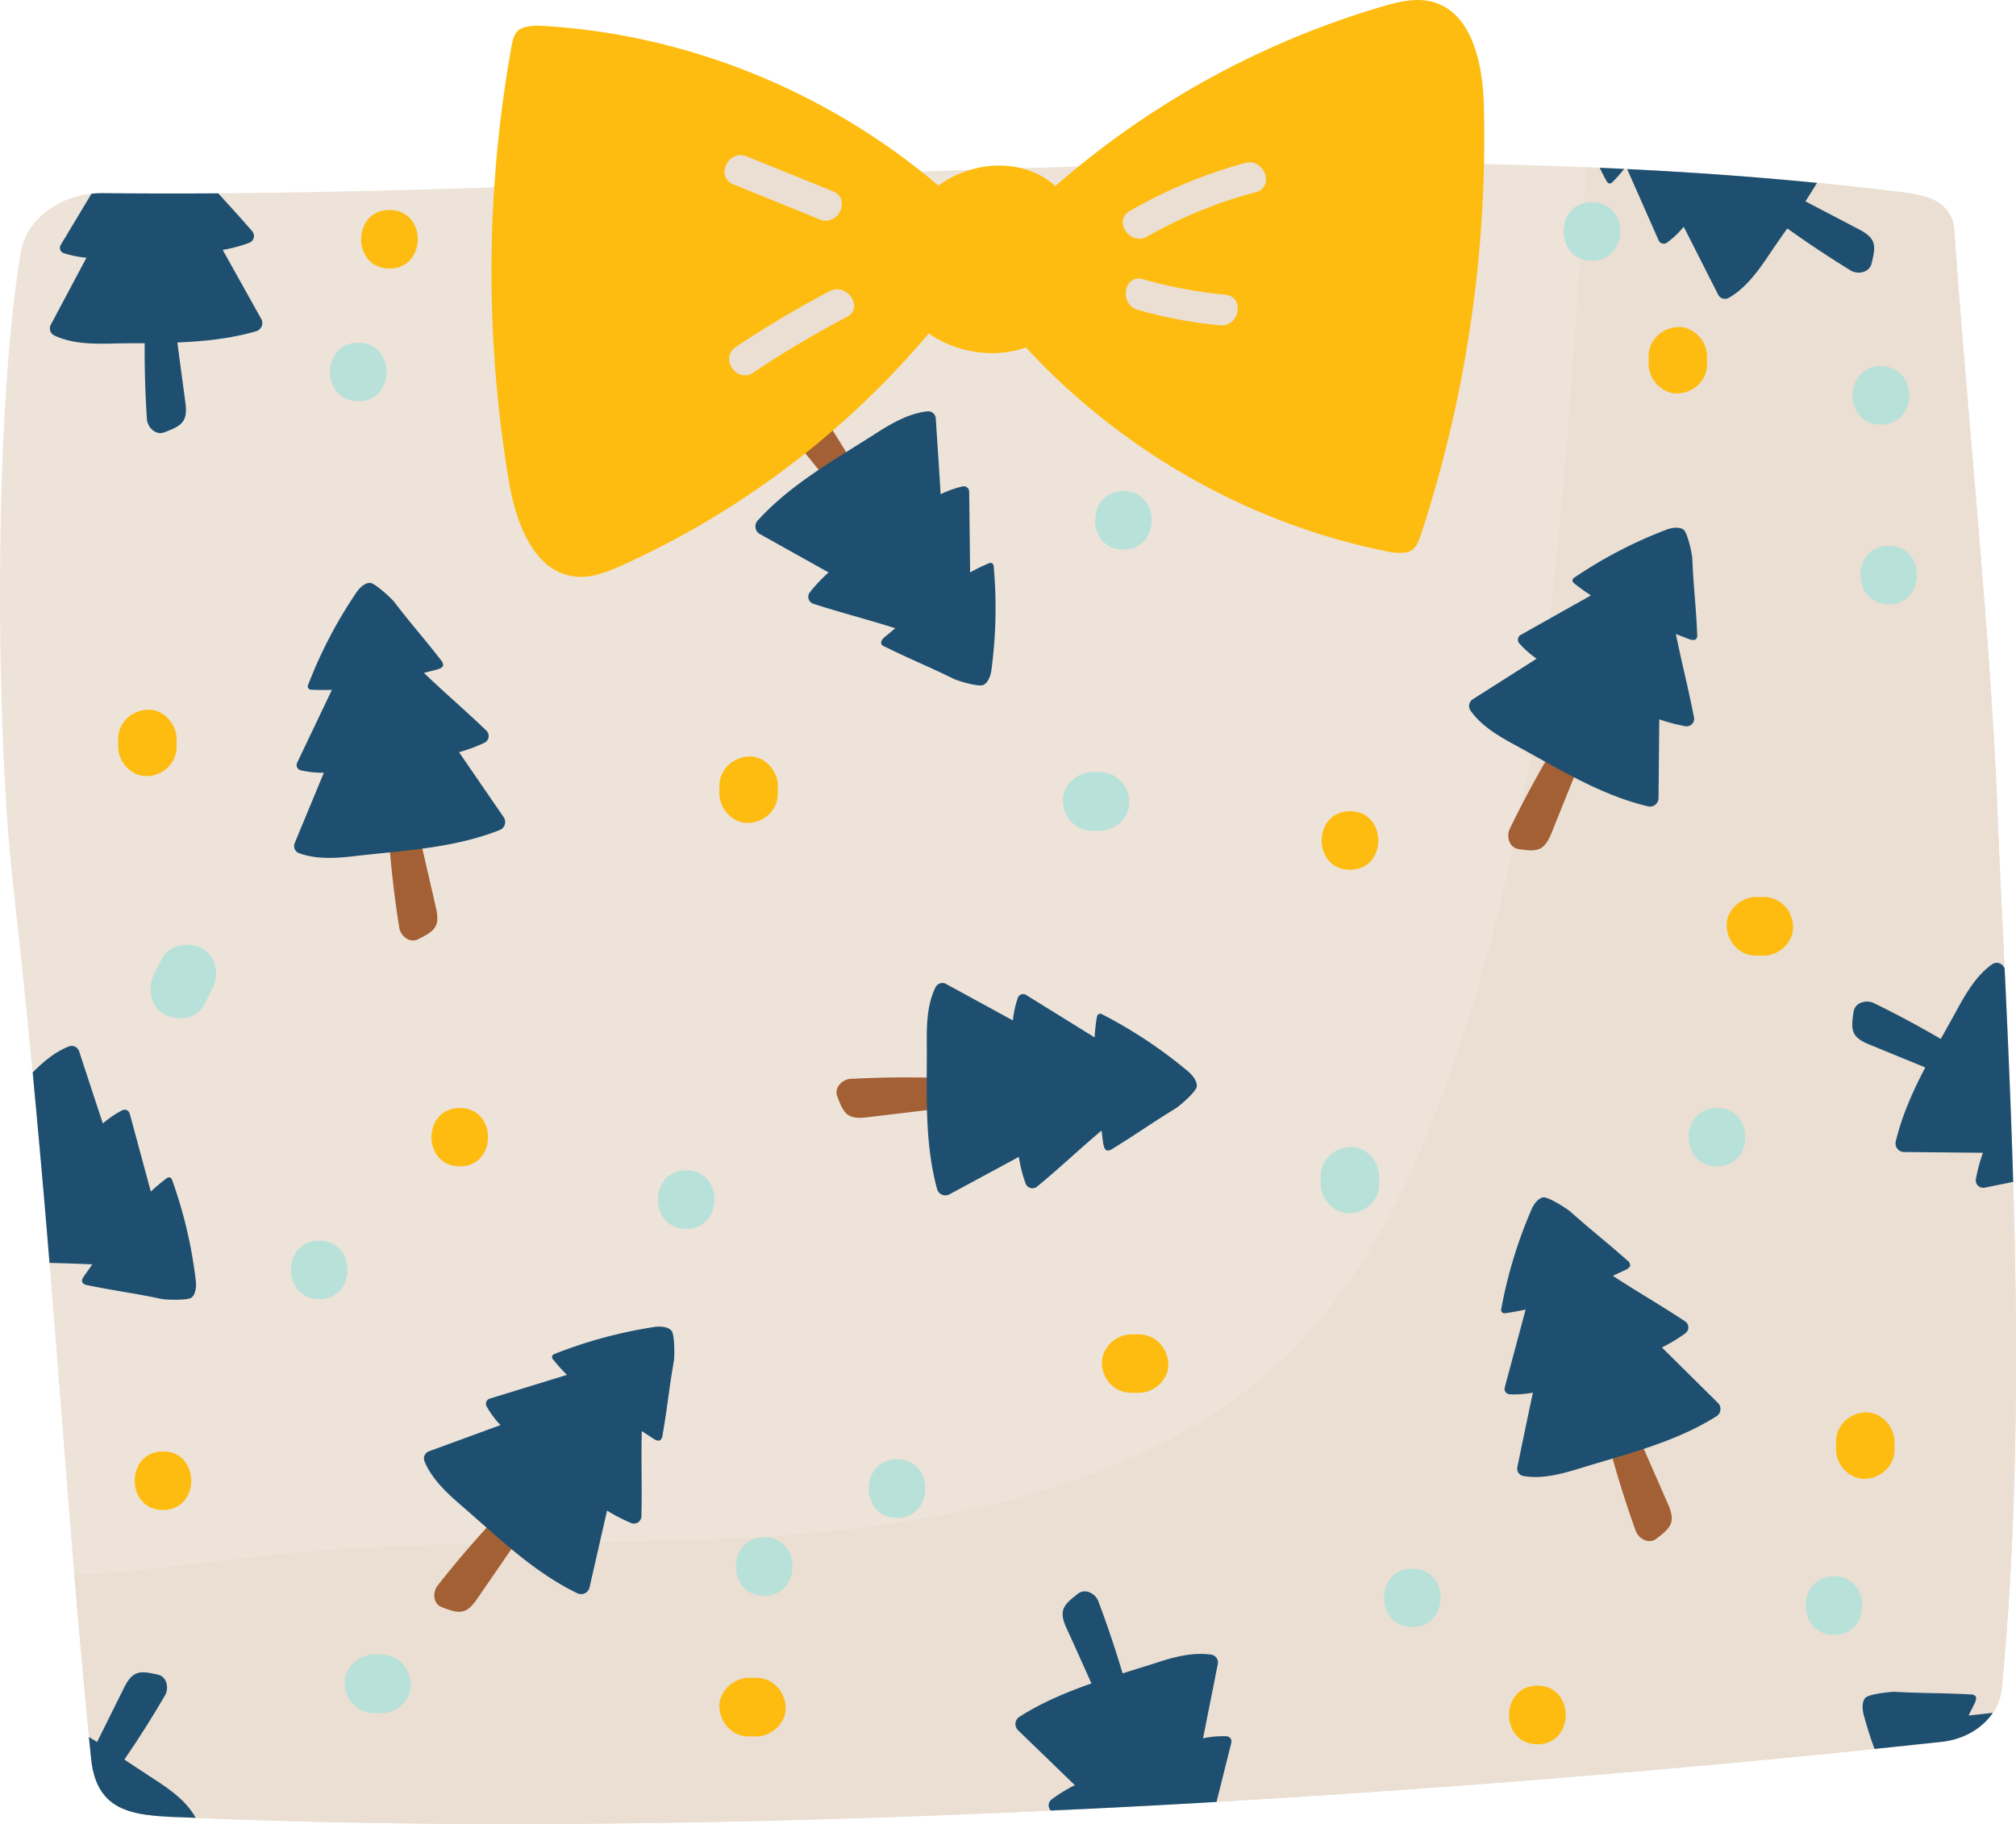 <svg xmlns="http://www.w3.org/2000/svg" width="1080" height="977.2" viewBox="-0.005 0.016 1080.004 977.21" style=""><g><g data-name="Layer 2"><g data-name="Layer 1"><path d="M1072.4 904.5c-1.4 14.8-14.8 26.8-32.2 28.7-289.9 31.4-662.4 53.2-948.5 40.2-11.9-.6-25-1.6-33.2-8.9-6.5-5.8-8.9-14.2-9.7-22.3-3.4-34.3-6.3-66.7-9-98.3-9.5-114.7-16-219.8-33.1-372.9-8.5-75.8-10.8-243.8 4.4-335.7 3.1-18.5 22-32 43.9-31.8 246.9 2.6 534.9-24.4 794.8-13.9 58 2.4 114.6 6.6 169 13.4 8.4 1.1 17.6 2.6 22.9 8.2s5.1 10.3 5.5 15.9c5.6 81.9 19.3 216.1 22.6 301.2 4.6 121.8 18.9 308.1 2.6 476.2z" fill="#ede3d8"></path><path d="M1072.4 904.5c-1.4 14.8-14.8 26.8-32.2 28.7-289.9 31.4-662.4 53.2-948.5 40.2-11.9-.6-25-1.6-33.2-8.9-6.5-5.8-8.9-14.2-9.7-22.3-3.4-34.3-6.3-66.7-9-98.3 38.5-1.9 77.2-8.1 115.6-11.8 90.4-8.6 182-3 272.5-10.2s184-29.5 248.5-84c47.2-40 74.7-93.7 95-147.7 60.6-160.8 66.4-331.5 78.4-500.6 58 2.4 114.6 6.6 169 13.4 8.4 1.1 17.6 2.6 22.9 8.2s5.1 10.3 5.5 15.9c5.6 81.9 19.3 216.1 22.6 301.2 4.6 121.8 18.9 308.1 2.6 476.2z" fill="#eadfd2"></path><path d="M831.1 446.5c4.7-11.8 9.5-23.6 14.2-35.3a7.6 7.6 0 0 0-.8-7.5c-2-4.8-9.9-7.1-13.4-1.1-8 13.5-15.5 27.4-22.3 41.5-1.9 4-.4 10 4.7 10.8 9.7 1.5 13.6 1.3 17.6-8.4z" fill="#a36035"></path><path d="M888.5 427.6l.4-42.2a95.7 95.7 0 0 0 14.1 3.7 4 4 0 0 0 4.5-4.7c-3-15.6-6.6-29.3-9.7-44.7l6.5 2.5c1.5.6 3.4 1.1 4.4.1a3.4 3.4 0 0 0 .5-2.6c-.7-16.4-1.9-23.9-2.6-40.3-.1-2.6-2.5-13.9-4.7-15.6s-6.3-1.1-9.2 0a239.9 239.9 0 0 0-49.5 25.8 1.7 1.7 0 0 0-.2 2.7c3 2.4 6.1 4.6 9.3 6.7l-37.7 21.2a3 3 0 0 0-.7 4.5 52.1 52.1 0 0 0 9.3 8.2l-34.3 21.8a4.3 4.3 0 0 0-1.2 5.9c5.8 8.3 15 13.7 24 18.6 22.9 12.4 45.2 26.6 71.1 32.8a4.6 4.6 0 0 0 5.7-4.4z" fill="#1e4f70"></path><path d="M233.5 486.2c-2.8-12.4-5.7-24.7-8.5-37.1a7.6 7.6 0 0 0-4.9-5.6c-4.5-2.8-12.2-.2-11.7 6.7 1.2 15.7 3 31.3 5.5 46.9.7 4.3 5.5 8.4 10.1 6.1 8.8-4.4 11.9-6.7 9.5-17z" fill="#a36035"></path><path d="M269.8 437.8L245.9 403a82.4 82.4 0 0 0 13.7-5.1 4 4 0 0 0 1-6.4c-11.4-11-22.2-20.1-33.5-31l6.7-1.7c1.5-.4 3.4-1 3.6-2.4a4.2 4.2 0 0 0-1-2.5c-10.1-13-15.3-18.5-25.3-31.5-1.6-2-10.1-9.9-12.8-10.1s-5.8 2.7-7.5 5.3a243.1 243.1 0 0 0-25.8 49.5 1.8 1.8 0 0 0 1.4 2.4c3.8.2 7.6.2 11.4.1l-18.6 39a2.9 2.9 0 0 0 1.9 4.1 51.2 51.2 0 0 0 12.4 1.3l-15.6 37.6a4.1 4.1 0 0 0 2.3 5.5c9.6 3.5 20.2 2.7 30.4 1.5 25.9-3 52.3-4.1 77.1-13.9a4.6 4.6 0 0 0 2.1-6.9z" fill="#1e4f70"></path><path d="M418.2 226.6l24 29.6a7.6 7.6 0 0 0 6.9 2.8c5.3.6 11.1-5.2 7.5-11.2-8-13.6-16.5-26.7-25.6-39.6-2.6-3.5-8.6-5.1-11.7-1-6 7.8-7.8 11.3-1.1 19.4z" fill="#a36035"></path><path d="M407 286.1l36.9 20.6a81.8 81.8 0 0 0-10.1 10.7 3.9 3.9 0 0 0 2 6.1c15.1 4.9 28.8 8.3 43.8 13.1l-5.4 4.5c-1.2 1-2.5 2.4-2.1 3.7s1.2 1.3 2 1.7c14.8 7.3 21.9 9.9 36.6 17.1 2.3 1.2 13.4 4.5 16 3.4s4-4.9 4.4-8a248.4 248.4 0 0 0 1.2-55.8 1.7 1.7 0 0 0-2.3-1.5 88.6 88.6 0 0 0-10.3 5l-.5-43.3a2.9 2.9 0 0 0-3.5-2.8 55.3 55.3 0 0 0-11.8 4.2c-.8-13.5-1.7-27-2.6-40.5a4 4 0 0 0-4.5-3.9c-10.1 1.1-19.3 6.5-27.9 12-21.9 14.1-45.1 26.8-63 46.5a4.7 4.7 0 0 0 1.1 7.2z" fill="#1e4f70"></path><path d="M464.4 598.6l37.8-4.5a7.5 7.5 0 0 0 6.1-4.3c3.3-4.1 1.5-12.1-5.4-12.3-15.8-.5-31.5-.3-47.2.5-4.3.2-8.9 4.5-7.2 9.3 3.4 9.2 5.4 12.6 15.9 11.3z" fill="#a36035"></path><path d="M508.6 639.9l37.2-20.1a77.2 77.2 0 0 0 3.6 14.2 3.9 3.9 0 0 0 6.2 1.7c12.3-10.1 22.5-19.9 34.5-30l.9 6.9c.3 1.6.7 3.4 2.1 3.8a3.8 3.8 0 0 0 2.5-.7c14-8.6 20.1-13.2 34.1-21.8 2.2-1.3 10.9-8.9 11.4-11.6s-2.1-6.1-4.4-8.1a248.8 248.8 0 0 0-46.5-30.9 1.8 1.8 0 0 0-2.5 1.2 85 85 0 0 0-1.3 11.3L549.6 533a3 3 0 0 0-4.3 1.5 55.3 55.3 0 0 0-2.7 12.2l-35.7-19.5a4.1 4.1 0 0 0-5.7 1.7c-4.5 9.1-4.8 19.8-4.7 30 .2 26-1.5 52.4 5.5 78.1a4.6 4.6 0 0 0 6.6 2.9z" fill="#1e4f70"></path><path d="M893.6 805.9L878.3 771a7.6 7.6 0 0 0-5.9-4.6c-4.9-1.9-12 2.1-10.2 8.8q6.1 22.8 14.1 45c1.5 4.1 6.9 7.3 11 4.2 7.9-6 10.5-8.8 6.3-18.5z" fill="#a36035"></path><path d="M920.3 751.6l-30-29.7a83.7 83.7 0 0 0 12.6-7.6 3.9 3.9 0 0 0-.2-6.4c-13.3-8.8-25.6-15.8-38.7-24.4l6.3-2.9c1.4-.6 3.1-1.6 3-3a3.2 3.2 0 0 0-1.4-2.2c-12.3-10.9-18.4-15.4-30.7-26.3-1.9-1.7-11.7-7.9-14.4-7.6s-5.2 3.7-6.4 6.6a244.9 244.9 0 0 0-16.2 53.4 1.8 1.8 0 0 0 1.9 2.1c3.7-.5 7.4-1.2 11.2-2l-11.2 41.8a2.9 2.9 0 0 0 2.7 3.6 51.8 51.8 0 0 0 12.4-.9c-2.8 13.2-5.6 26.5-8.3 39.8a4 4 0 0 0 3.3 4.9c10 1.7 20.3-1.1 30.1-4.1 24.8-7.7 50.6-13.7 73.2-27.9a4.6 4.6 0 0 0 .8-7.2z" fill="#1e4f70"></path><path d="M255.6 856.6l21.6-31.4a7.8 7.8 0 0 0 .7-7.5c-.9-5.1-8.1-9.1-12.8-4-10.8 11.5-21 23.5-30.7 35.8-2.7 3.5-2.5 9.7 2.2 11.5 9.2 3.6 13.1 4.3 19-4.4z" fill="#a36035"></path><path d="M315.8 850.5l9.4-41.2a89.9 89.9 0 0 0 13 6.7 4 4 0 0 0 5.4-3.6c.4-15.9-.2-30 .2-45.7l5.8 3.8c1.3.9 3 1.8 4.2 1a3.8 3.8 0 0 0 1.1-2.4c2.8-16.2 3.3-23.8 6.1-40 .4-2.5.5-14.1-1.3-16.2s-5.9-2.4-8.9-2a246 246 0 0 0-54 14.6 1.7 1.7 0 0 0-.7 2.6 102.4 102.4 0 0 0 7.6 8.5l-41.3 12.7a2.9 2.9 0 0 0-1.7 4.2 50.7 50.7 0 0 0 7.4 10l-38.2 14a4.1 4.1 0 0 0-2.5 5.4c3.9 9.4 11.7 16.7 19.4 23.4 19.8 17 38.5 35.7 62.5 47.3a4.6 4.6 0 0 0 6.5-3.1z" fill="#1e4f70"></path><path d="M767 .9c21.5 5.5 27.3 32.9 27.9 55.1a682.5 682.5 0 0 1-33.8 230.8c-1 2.9-2.1 5.9-4.5 7.8s-8 1.9-12.2 1.1c-90.8-17.8-173.7-72.4-226-148.7A467.2 467.2 0 0 1 740.5 3.5C749.1 1 758.3-1.3 767 .9z" fill="#febc11"></path><path d="M667.1 87.3a261.3 261.3 0 0 0-61.8 25.7c-9.3 5.3.2 19 9.4 13.7a239.9 239.9 0 0 1 58-23.7c10.4-2.8 4.6-18.4-5.6-15.7z" fill="#eadfd2"></path><path d="M308.1 308.9c-22.1-2.4-31.7-28.8-35.4-50.6A682 682 0 0 1 274 25c.5-3 1.2-6.2 3.3-8.4s7.8-3 12-2.8c92.3 4.9 182.1 47.4 244.5 115.7a466.8 466.8 0 0 1-199.9 173.1c-8.2 3.7-16.9 7.3-25.8 6.3z" fill="#febc11"></path><path d="M656.4 157.9a245 245 0 0 1-44.1-8.3c-10.3-2.9-13 13.5-2.8 16.4a243.3 243.3 0 0 0 44.1 8.3c10.5 1 13.5-15.3 2.8-16.4z" fill="#eadfd2"></path><path d="M446.2 102.5L400 83.8c-9.9-4-17 11-7.1 15l46.3 18.8c9.8 4 17-11.1 7-15.1z" fill="#eadfd2"></path><path d="M444.3 156.1a550.7 550.7 0 0 0-50.1 29.8c-8.9 6 .5 19.7 9.4 13.7a550.7 550.7 0 0 1 50.1-29.8c9.4-5-.1-18.7-9.4-13.7z" fill="#eadfd2"></path><path d="M561.8 96.8c-23.2-16.6-60-6.3-72.7 18.4-12.6 9.9-15.1 32.4-6.4 47.5 15.6 27.2 56.9 35.4 81.1 15.5s23.4-63.1-2-81.4z" fill="#febc11"></path><path d="M246.3 593.6c-20.2 0-20.2 31.3 0 31.3s20.2-31.3 0-31.3z" fill="#febc11"></path><path d="M401.1 405.3c-8.5.4-15.7 6.9-15.7 15.7v4.2c0 8.2 7.2 16.1 15.7 15.7s15.6-6.9 15.6-15.7V421c0-8.2-7.2-16.1-15.6-15.7z" fill="#febc11"></path><path d="M723.2 434.6c-20.2 0-20.3 31.4 0 31.4s20.2-31.4 0-31.4z" fill="#febc11"></path><path d="M610.2 714.9H606c-8.2 0-16 7.2-15.7 15.7s6.9 15.6 15.7 15.6h4.2c8.2 0 16.1-7.2 15.7-15.6s-6.9-15.7-15.7-15.7z" fill="#febc11"></path><path d="M944.9 480.6h-4.2c-8.2 0-16.1 7.2-15.7 15.7s6.9 15.7 15.7 15.7h4.2c8.2 0 16-7.2 15.7-15.7s-6.9-15.7-15.7-15.7z" fill="#febc11"></path><path d="M898.9 175.2c-8.5.4-15.7 6.9-15.7 15.7v4.2c0 8.2 7.2 16.1 15.7 15.7s15.6-6.9 15.6-15.7v-4.2c0-8.2-7.2-16-15.6-15.7z" fill="#febc11"></path><path d="M999.2 756.7c-8.5.4-15.6 6.9-15.6 15.7v4.2c0 8.2 7.2 16 15.6 15.7s15.7-6.9 15.7-15.7v-4.2c0-8.2-7.2-16.1-15.7-15.7z" fill="#febc11"></path><path d="M823.6 903.1c-20.2 0-20.3 31.4 0 31.4s20.2-31.4 0-31.4z" fill="#febc11"></path><path d="M405.2 898.9h-4.1c-8.2 0-16.1 7.2-15.7 15.7s6.9 15.7 15.7 15.7h4.1c8.2 0 16.1-7.2 15.7-15.7s-6.9-15.7-15.7-15.7z" fill="#febc11"></path><path d="M87.3 777.6c-20.2 0-20.2 31.4 0 31.4s20.2-31.4 0-31.4z" fill="#febc11"></path><path d="M79 380.2c-8.5.4-15.7 6.9-15.7 15.7v4.2c0 8.2 7.2 16.1 15.7 15.7s15.6-6.9 15.6-15.7v-4.2c0-8.2-7.2-16.1-15.6-15.7z" fill="#febc11"></path><path d="M208.6 112.5c-20.2 0-20.2 31.4 0 31.4s20.3-31.4 0-31.4z" fill="#febc11"></path><path d="M589.3 413.7h-4.2c-8.2 0-16.1 7.2-15.7 15.7s6.9 15.7 15.7 15.7h4.2c8.2 0 16.1-7.3 15.7-15.7s-6.9-15.7-15.7-15.7z" fill="#b8e1da"></path><path d="M723.2 614.5c-8.5.4-15.7 6.9-15.7 15.7v4.1c0 8.3 7.2 16.1 15.7 15.7s15.6-6.9 15.6-15.7v-4.1c0-8.2-7.2-16.1-15.6-15.7z" fill="#b8e1da"></path><path d="M1011.8 292.4c-20.2 0-20.2 31.3 0 31.3s20.2-31.3 0-31.3z" fill="#b8e1da"></path><path d="M852.8 108.3c-20.2 0-20.2 31.4 0 31.4s20.3-31.4 0-31.4z" fill="#b8e1da"></path><path d="M367.6 627c-20.2 0-20.2 31.4 0 31.4s20.2-31.4 0-31.4z" fill="#b8e1da"></path><path d="M480.5 781.8c-20.1 0-20.2 31.4 0 31.4s20.3-31.4 0-31.4z" fill="#b8e1da"></path><path d="M919.8 593.6c-20.2 0-20.3 31.3 0 31.3s20.2-31.3 0-31.3z" fill="#b8e1da"></path><path d="M171 664.7c-20.2 0-20.2 31.3 0 31.3s20.2-31.3 0-31.3z" fill="#b8e1da"></path><path d="M409.4 823.6c-20.2 0-20.2 31.4 0 31.4s20.2-31.4 0-31.4z" fill="#b8e1da"></path><path d="M108.2 508.1c-7.1-3.8-17.5-2.2-21.5 5.6l-4.2 8.3c-3.6 7.4-2.1 17.4 5.7 21.5s17.5 2.2 21.4-5.6l4.2-8.4c3.7-7.3 2.2-17.3-5.6-21.4z" fill="#b8e1da"></path><path d="M191.9 183.6c-20.2 0-20.2 31.4 0 31.4s20.2-31.4 0-31.4z" fill="#b8e1da"></path><path d="M1007.6 196.2c-20.2 0-20.2 31.3 0 31.3s20.2-31.3 0-31.3z" fill="#b8e1da"></path><path d="M601.8 263.1c-20.1 0-20.2 31.4 0 31.4s20.3-31.4 0-31.4z" fill="#b8e1da"></path><path d="M756.6 840.4c-20.2 0-20.2 31.3 0 31.3s20.2-31.3 0-31.3z" fill="#b8e1da"></path><path d="M982.5 844.5c-20.2 0-20.2 31.4 0 31.4s20.2-31.4 0-31.4z" fill="#b8e1da"></path><path d="M204.5 886.4h-4.2c-8.2 0-16.1 7.2-15.7 15.7s6.9 15.7 15.7 15.7h4.2c8.2 0 16-7.3 15.6-15.7s-6.9-15.7-15.6-15.7z" fill="#b8e1da"></path><g fill="#1e4f70"><path d="M92.1 631.9a1.7 1.7 0 0 0-2.6-.8 98.9 98.9 0 0 0-8.7 7.3l-11.3-41.7a2.8 2.8 0 0 0-4.1-1.8 50.6 50.6 0 0 0-10.3 7c-4.3-12.9-8.5-25.8-12.7-38.6a4.2 4.2 0 0 0-5.4-2.7c-7.5 2.9-13.8 8.2-19.5 14 3.4 36.1 6.4 69.8 9 102 7.5.2 15 .4 22.9.8-1.3 2-2.7 3.9-4 5.7s-1.9 3-1.1 4.2a3.7 3.7 0 0 0 2.3 1.2c16.1 3.3 23.7 4 39.8 7.4 2.5.5 14.1.9 16.2-.7s2.7-5.8 2.3-8.9a243.5 243.5 0 0 0-12.8-54.4z"></path><path d="M82.1 952.9l-15.5-10.2c7.7-11.2 15-22.7 21.8-34.4 2.2-3.8 1.1-10-3.8-11.1-9.6-2.2-13.5-2.4-18.2 7.1l-14.4 29-4.4-2.7 1.2 11.6c.8 8.1 3.2 16.5 9.7 22.3 8.2 7.3 21.3 8.3 33.2 8.9l13.2.5-.4-.6c-5.1-8.8-13.8-14.9-22.4-20.4z"></path><path d="M656.9 930.2a52.5 52.5 0 0 0-12.4 1.1c2.6-13.3 5.3-26.6 7.9-39.9a4.2 4.2 0 0 0-3.4-4.9c-10.1-1.5-20.3 1.3-30 4.5l-17.6 5.5c-3.9-13-8.2-25.9-13-38.6-1.5-4.1-7-7.2-11-4-7.8 6-10.4 8.9-6 18.5s8.9 19.7 13.3 29.5c-13.3 4.7-26.4 10.1-38.6 17.9a4.6 4.6 0 0 0-.7 7.2l30.4 29.4a82.2 82.2 0 0 0-12.5 7.7 4 4 0 0 0-.4 5.9c29.6-1.3 59.3-2.9 88.8-4.6l7.9-31.6a2.8 2.8 0 0 0-2.7-3.6z"></path><path d="M1031.4 571.9c-6.6 12.6-12.4 25.5-15.8 39.6a4.6 4.6 0 0 0 4.4 5.7l42.3.4a89.4 89.4 0 0 0-3.8 14.2 4 4 0 0 0 4.7 4.5l15.3-3.1c-1.2-40.1-2.9-78.7-4.6-114.5l-.6-.9a4.3 4.3 0 0 0-5.9-1.3c-8.3 5.8-13.8 15-18.7 23.9-2.9 5.4-6 10.8-9 16.2-11.7-6.8-23.7-13.3-35.9-19.2-3.9-1.9-10-.4-10.8 4.6-1.5 9.8-1.4 13.6 8.4 17.6z"></path><path d="M1057.7 912.9c.7-1.4 1.4-3.3.5-4.3a3.2 3.2 0 0 0-2.5-.8c-16.4-.9-24-.5-40.4-1.4-2.6-.1-14.1 1.2-16 3.2s-1.7 6.1-.9 9.1c1.7 6.2 3.6 12.3 5.8 18.3l36-3.8c11.8-1.3 21.8-7.2 27.4-15.6-4.2.6-8.5 1-13 1.5 1-2.1 2.1-4.2 3.1-6.2z"></path><path d="M1002.6 141.3c2.4-9.6 2.7-13.5-6.7-18.4l-28.7-15c2.1-3.3 4.2-6.6 6.2-9.9-33.3-3.3-67.2-5.7-101.7-7.4l16.9 38.3a3 3 0 0 0 4.3 1.2 49.4 49.4 0 0 0 9.1-8.6l18.4 36.3a4.1 4.1 0 0 0 5.7 1.8c8.8-5 15.1-13.5 20.9-22 3.4-5.1 6.9-10.2 10.5-15.2q16.5 11.8 33.9 22.5c3.7 2.3 9.9 1.3 11.2-3.6z"></path><path d="M860.9 97.4a1.7 1.7 0 0 0 2.7.4 91.3 91.3 0 0 0 6.5-7.3l-13.1-.6q1.8 3.9 3.9 7.5z"></path><path d="M119.3 133.9a76.4 76.4 0 0 0 14.2-3.8 3.9 3.9 0 0 0 1.6-6.2c-6.2-7.2-12.2-13.7-18.2-20.3q-31.4.2-61.9-.1-3 0-6 .3l-16.5 27.5a3 3 0 0 0 1.5 4.3 55.9 55.9 0 0 0 12.3 2.5L27.2 174a4.2 4.2 0 0 0 1.8 5.7c9.2 4.4 19.9 4.6 30.1 4.4 6.1-.2 12.3-.2 18.4-.2-.1 13.5.3 27.1 1.2 40.7.3 4.3 4.7 8.9 9.4 7 9.2-3.5 12.6-5.5 11.2-16s-2.9-21.4-4.3-32.1c14.2-.6 28.3-2 42.2-6a4.6 4.6 0 0 0 2.7-6.7z"></path></g></g></g></g></svg>